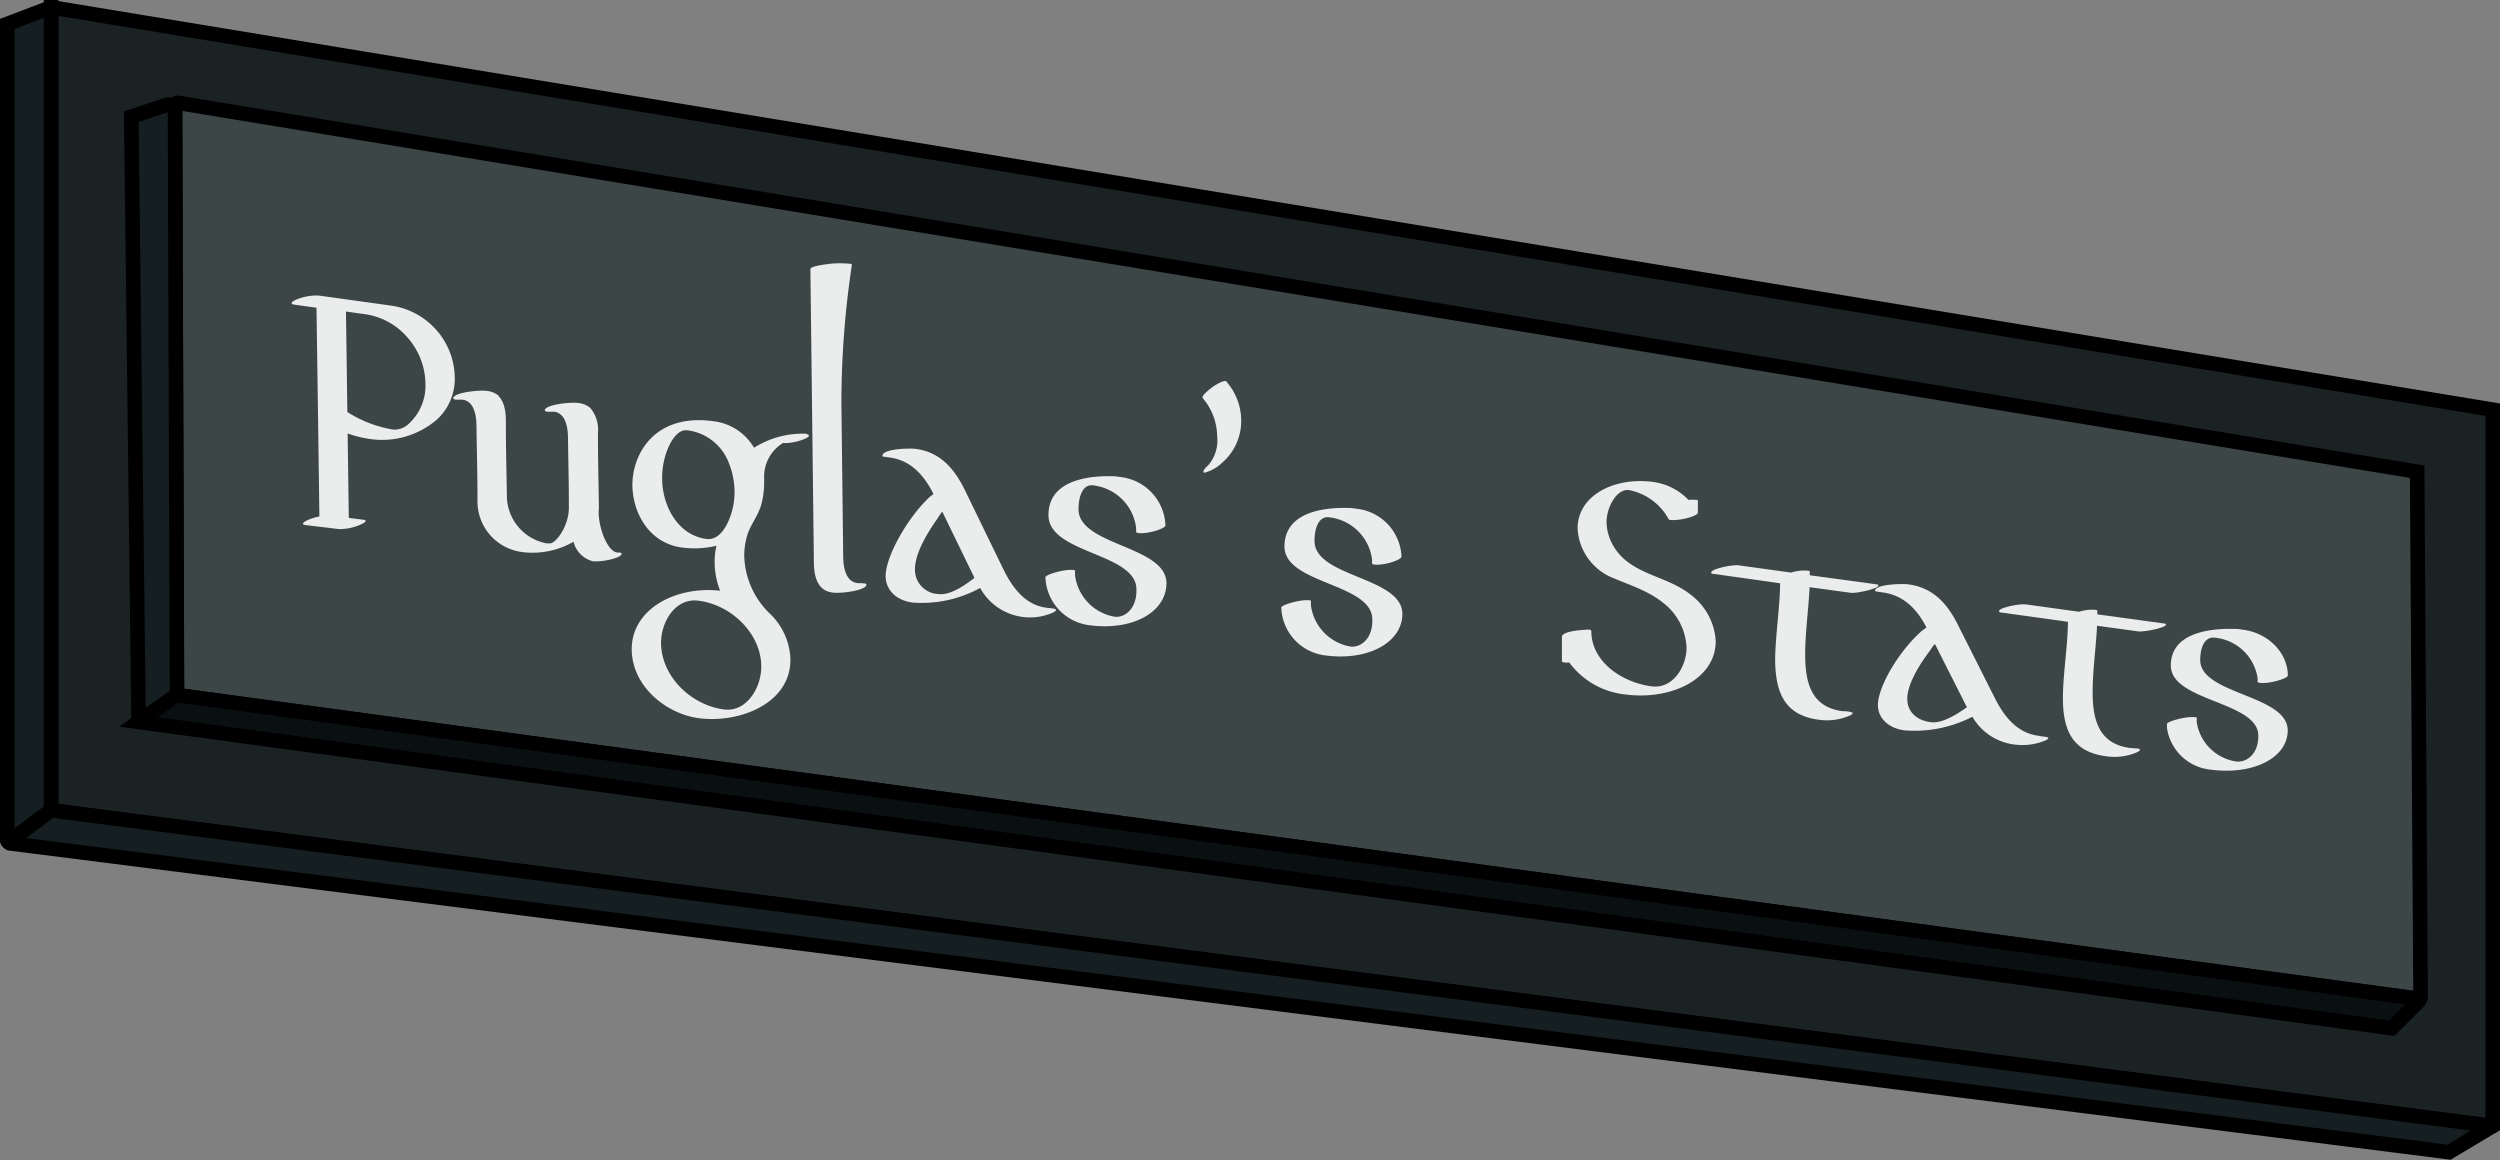 <svg xmlns="http://www.w3.org/2000/svg" viewBox="0 0 342.83 159.07"><rect x="0" y="0" width="342.83" height="159.07" fill="#808080" stroke="none"/><defs><style>.cls-1{fill:#1b2223;}.cls-1,.cls-2,.cls-3,.cls-5{stroke:#000;stroke-miterlimit:10;stroke-width:2px;}.cls-2{fill:#151f21;}.cls-3{fill:#3c4647;}.cls-4{fill:#ebecec;}.cls-5{fill:#0a1011;}</style></defs><g id="Layer_2" data-name="Layer 2"><g id="Layer_18" data-name="Layer 18"><path class="cls-1" d="M7,1V111.12l334.73,43.32a.1.1,0,0,0,.11-.1V56.18L7,1Z"/><path class="cls-2" d="M7,1,1,3.28v112a.15.15,0,0,0,.24.12L7,111.12V1Z"/><path class="cls-2" d="M1.37,115.65,335.84,158l5.74-3.43a.11.11,0,0,0,0-.19L7,111.12,1.3,115.39A.14.14,0,0,0,1.37,115.65Z"/><path class="cls-3" d="M24,14.49l.26,80.83L331.69,137a.22.22,0,0,0,.25-.23l-.47-72.08L24.4,14.1A.39.39,0,0,0,24,14.49Z"/><path class="cls-4" d="M59.86,45.28a10,10,0,0,1,2.5,6.38,7.59,7.59,0,0,1-2.43,5.86,11.51,11.51,0,0,1-9.4,2.65,15,15,0,0,1-2.86-.73c.07,4.63.1,7,.16,11.58l2,.25c.57.08.34.39-.6.76a7,7,0,0,1-2.79.52L41.87,72c-.61-.08-.33-.43.61-.8a7.39,7.39,0,0,1,1.32-.37q-.19-14.31-.4-28.63l-3.08-.43c-.62-.09-.33-.46.6-.8a7.34,7.34,0,0,1,2.79-.44l10,1.39A10.18,10.18,0,0,1,59.86,45.28ZM47.63,56.5a16.71,16.71,0,0,0,6.29,2.41,2.82,2.82,0,0,0,2.17-.83,7.07,7.07,0,0,0,2.25-5.5,9.76,9.76,0,0,0-2.45-6.29,9.44,9.44,0,0,0-5.6-3.17l-2.85-.4C47.52,48.23,47.56,51,47.63,56.5Z"/><path class="cls-4" d="M82.09,70.12c0,2.42,1.25,5.48,2.53,5.65l.29,0c.24,0,.33.09.33.18,0,.58-2.87,1.18-4,1a3.67,3.67,0,0,1-2.59-2.66,11.25,11.25,0,0,1-7,1.42A7,7,0,0,1,65.48,69c0-4.19-.08-6.29-.14-10.48,0-2.58-.85-3.57-1.89-3.71-.29,0-.72,0-.91,0s-.38-.1-.38-.2c0-.77,3.54-1.17,4.64-1a3,3,0,0,1,1.57.65l0,.06c.57.56,1,1.59,1,3.39,0,4.16.08,6.24.14,10.41A6.67,6.67,0,0,0,75,74.52l.38,0c.8.06,2.67-2.36,2.63-5,0-3.75-.07-5.62-.12-9.37,0-2.57-.85-3.55-1.89-3.69-.29,0-.72,0-.91,0s-.38-.1-.38-.19c0-.78,3.54-1.17,4.64-1a3,3,0,0,1,1.57.65L81,56a4.7,4.7,0,0,1,1,3.38c0,4.14.08,6.22.13,10.36Z"/><path class="cls-4" d="M110.93,59.74c0,.43-2.41,1.15-3.54,1a5.4,5.4,0,0,0-2.6,4.78v.77a11.75,11.75,0,0,1-.4,2.92c-.45,1.57-1.48,2.73-1.94,4.25a9.72,9.72,0,0,0-.39,2.83,11.43,11.43,0,0,0,3.66,8,9.06,9.06,0,0,1,2.67,6.09c.08,6-6.81,8.8-12.45,8.12-4.56-.56-9.25-4.36-9.31-9.39-.07-5.56,6-8.79,12.12-8.1a11,11,0,0,1-.75-3.8,9.63,9.63,0,0,1,.25-2.37,13,13,0,0,1-4.69.25c-4.56-.59-6.79-4.74-6.84-8.56,0-4.35,3.1-9.86,11.09-8.77a7.44,7.44,0,0,1,5.59,3.64,12.55,12.55,0,0,1,7-1.93h.09C110.79,59.57,110.93,59.64,110.93,59.74Zm-6.54,31.63c0-4.37-4-8.43-8.64-9-3.14-.39-5.13,2.92-5.1,5.86.06,4.45,4,8.45,8.65,9.06C102.34,97.68,104.42,94.35,104.39,91.37ZM94.56,59.05,94.08,59c-1.71-.08-3.32,3.41-3.28,6.6,0,3.67,2.09,7.79,6.08,8.31,1.94.25,3.05-2.2,3.5-3.82a10,10,0,0,0,.35-2.74,10.81,10.81,0,0,0-.76-3.8A7,7,0,0,0,94.56,59.05Z"/><path class="cls-4" d="M118.47,80c.24,0,.33.09.34.18,0,.77-3.36,1.24-4.64,1.08s-2.52-1-2.56-4.06l-.48-40.3c0-.43,2.46-.7,2.84-.74a13.05,13.05,0,0,1,2.42,0c.29,0,.43.06.43.16a128.72,128.72,0,0,0-1.44,18.8l.25,21.15c0,1.48.33,3.48,1.94,3.69a1.48,1.48,0,0,0,.47,0Z"/><path class="cls-4" d="M144.82,83.64c0,.14-.23.3-.7.48a7.8,7.8,0,0,1-9.71-3.49,16.65,16.65,0,0,1-9.27,2c-2.23-.29-3.67-1.71-3.69-3.62,0-2.72,3-8,6-10.83.09-.08.23-.16.56-.44-1.51-3-3.42-4.65-6-5-1-.13-1-.14-1-.23,0-1,3.83-1.06,4.59-.95,3.47.47,5.34,2.87,6.7,5.61,2.12,4.37,3.18,6.55,5.3,10.9,1.55,3.19,3.46,5,6,5.28C143.68,83.4,144.82,83.4,144.82,83.64Zm-11.28-4.59c-1.73-3.55-2.6-5.33-4.32-8.88a4.52,4.52,0,0,0-.61.87c-1.64,2.3-3.17,5-3.14,7.1a3.33,3.33,0,0,0,3.21,3.32c1.33.17,3-.7,4.95-2.21A.45.45,0,0,1,133.54,79.05Z"/><path class="cls-4" d="M156.14,73.1c-.19,0-.33-.09-.34-.19v-.52a6.69,6.69,0,0,0-5.9-5.83c-1.42-.2-2,1.52-2,3.27,0,5,12,5,12.06,10.12v0c0,4-4.63,6.55-10.47,5.8a6.87,6.87,0,0,1-6.08-6l-.06-.58c0-.38,2.69-1.16,3.79-1,.18,0,.28,0,.28.13v.56a6.6,6.6,0,0,0,5.42,5.71c1.42.18,3.07-1.11,3-3.75,0-5-12-4.88-12.06-10.13-.05-4.5,4.73-5.55,9.19-5.37l.71.1a6.94,6.94,0,0,1,6.14,6.62C159.88,72.47,157.37,73.26,156.14,73.1Z"/><path class="cls-4" d="M165.16,64.83a.15.15,0,0,1-.14-.16c0-.15.23-.49.65-.85a5.2,5.2,0,0,0,1.24-4,8.15,8.15,0,0,0-2-5.25v-.09c0-.42,1.27-1.32,1.36-1.4s1.32-.89,1.8-.83c.05,0,.09,0,.09.06a8.15,8.15,0,0,1,2.05,5.4,7.58,7.58,0,0,1-2.64,5.77A5.56,5.56,0,0,1,165.16,64.83Z"/><path class="cls-4" d="M188.48,77.42c-.19,0-.33-.09-.33-.19v-.51a6.66,6.66,0,0,0-5.89-5.78c-1.42-.19-2,1.5-2,3.23,0,5,12,4.91,12.05,10v0c0,3.91-4.64,6.47-10.48,5.72a6.85,6.85,0,0,1-6.08-6l-.05-.57c0-.38,2.69-1.14,3.78-1,.19,0,.29,0,.29.13v.56a6.59,6.59,0,0,0,5.42,5.65c1.42.18,3.07-1.1,3-3.7,0-5-12-4.84-12.05-10,0-4.45,4.74-5.48,9.2-5.29l.72.1a6.9,6.9,0,0,1,6.13,6.54C192.22,76.8,189.72,77.58,188.48,77.42Z"/><path class="cls-4" d="M223.41,67.21c-1.76-.24-3.11,2.46-3.1,4.39a6.62,6.62,0,0,0,.69,2.81c2.22,4.48,7.44,4.32,11,7.26a8.54,8.54,0,0,1,3.28,6.24c0,5.26-6.15,8.12-12.32,7.33a10.93,10.93,0,0,1-7.77-4.4,2.1,2.1,0,0,1-.67,0c-.23,0-.33-.09-.33-.18l0-3.32c0-.92,3.69-1,3.69-1,.19,0,.33.08.34.18,0,4.32,4.33,7.09,8.27,7.6,3,.38,4.81-2.81,4.79-5.33a8.19,8.19,0,0,0-3.18-6.1c-2-1.64-4.58-2.45-6.82-3.4a7.73,7.73,0,0,1-4.94-6.83c0-4.56,5.11-7.11,10.43-6.36a8.25,8.25,0,0,1,4.77,2.45,4.92,4.92,0,0,1,1,0c.19,0,.29,0,.29.13V70.3c0,.51-2.65,1.15-3.74,1-.14,0-.28-.09-.28-.13A7.89,7.89,0,0,0,223.41,67.21Z"/><path class="cls-4" d="M247.85,78.25c.23,0,.33.09.33.18v.46l9.08,1.23c.23,0,.33.09.33.18,0,.41-2.84,1.07-3.74,1l-5.7-.78c-.12,2.85-.62,6.38-.6,9.29,0,4.1,1,7.18,5.14,7.72.28,0,.59,0,.85.06s.53.11.53.21-.24.28-.71.45a7.78,7.78,0,0,1-3.93.45c-4.75-.61-5.91-3.77-6-8,0-3.38.66-7.38.68-10.71L235,78.7c-.24,0-.34-.09-.34-.18,0-.51,2.79-1.09,3.74-1l7.22,1A6,6,0,0,1,247.85,78.25Z"/><path class="cls-4" d="M280.89,101.21c0,.13-.23.28-.71.45a8.17,8.17,0,0,1-3.84.45,7.74,7.74,0,0,1-5.86-3.82,17.37,17.37,0,0,1-9.28,1.87c-2.23-.29-3.66-1.65-3.68-3.46,0-2.59,3-7.58,6.09-10.24.1-.08.24-.15.57-.42-1.49-2.87-3.4-4.44-6-4.8-.95-.13-1.05-.14-1.05-.23,0-.91,3.84-1,4.6-.87,3.47.47,5.33,2.76,6.68,5.38l5.24,10.39c1.54,3,3.45,4.72,6,5C279.75,101,280.89,101,280.89,101.21Zm-11.27-4.43-4.28-8.47a4.72,4.72,0,0,0-.62.83c-1.64,2.17-3.19,4.77-3.17,6.72,0,1.59,1.11,2.9,3.2,3.17,1.33.18,3-.64,5-2.06A.46.46,0,0,1,269.62,96.78Z"/><path class="cls-4" d="M287.28,83.62c.23,0,.33.09.33.18v.45l9.07,1.24c.24,0,.34.09.34.17,0,.41-2.84,1-3.75.93l-5.7-.78c-.12,2.81-.62,6.28-.6,9.15,0,4,1,7.07,5.12,7.61l.86.06c.31,0,.52.11.52.2s-.24.29-.71.45a7.85,7.85,0,0,1-3.93.43c-4.75-.61-5.91-3.72-5.94-7.9,0-3.32.67-7.27.69-10.54L274.46,84c-.23,0-.33-.09-.33-.18,0-.5,2.79-1.06,3.74-.93l7.22,1A6.22,6.22,0,0,1,287.28,83.62Z"/><path class="cls-4" d="M309.93,93.64c-.19,0-.34-.09-.34-.18V93a6.55,6.55,0,0,0-5.87-5.55c-1.43-.19-2,1.42-2,3.07,0,4.72,12,4.76,12,9.64v0c0,3.73-4.66,6.14-10.5,5.39a6.72,6.72,0,0,1-6.06-5.73l0-.54c0-.36,2.7-1.08,3.79-.93.19,0,.29,0,.29.12V99a6.42,6.42,0,0,0,5.39,5.42c1.43.18,3.08-1,3.06-3.52,0-4.75-12-4.68-12-9.64,0-4.24,4.76-5.2,9.23-5l.71.1c3.47.47,6.09,3.18,6.11,6.28C313.67,93.07,311.16,93.8,309.93,93.64Z"/><path class="cls-2" d="M22.8,14.41,18,16l1,82.56a.23.23,0,0,0,.36.19l4.91-3.46L24,15.24A.87.87,0,0,0,22.8,14.41Z"/><path class="cls-5" d="M19,99,328,141l3.68-3.68a.22.22,0,0,0-.14-.37L24.21,95.32,19,99A0,0,0,0,0,19,99Z"/></g></g></svg>